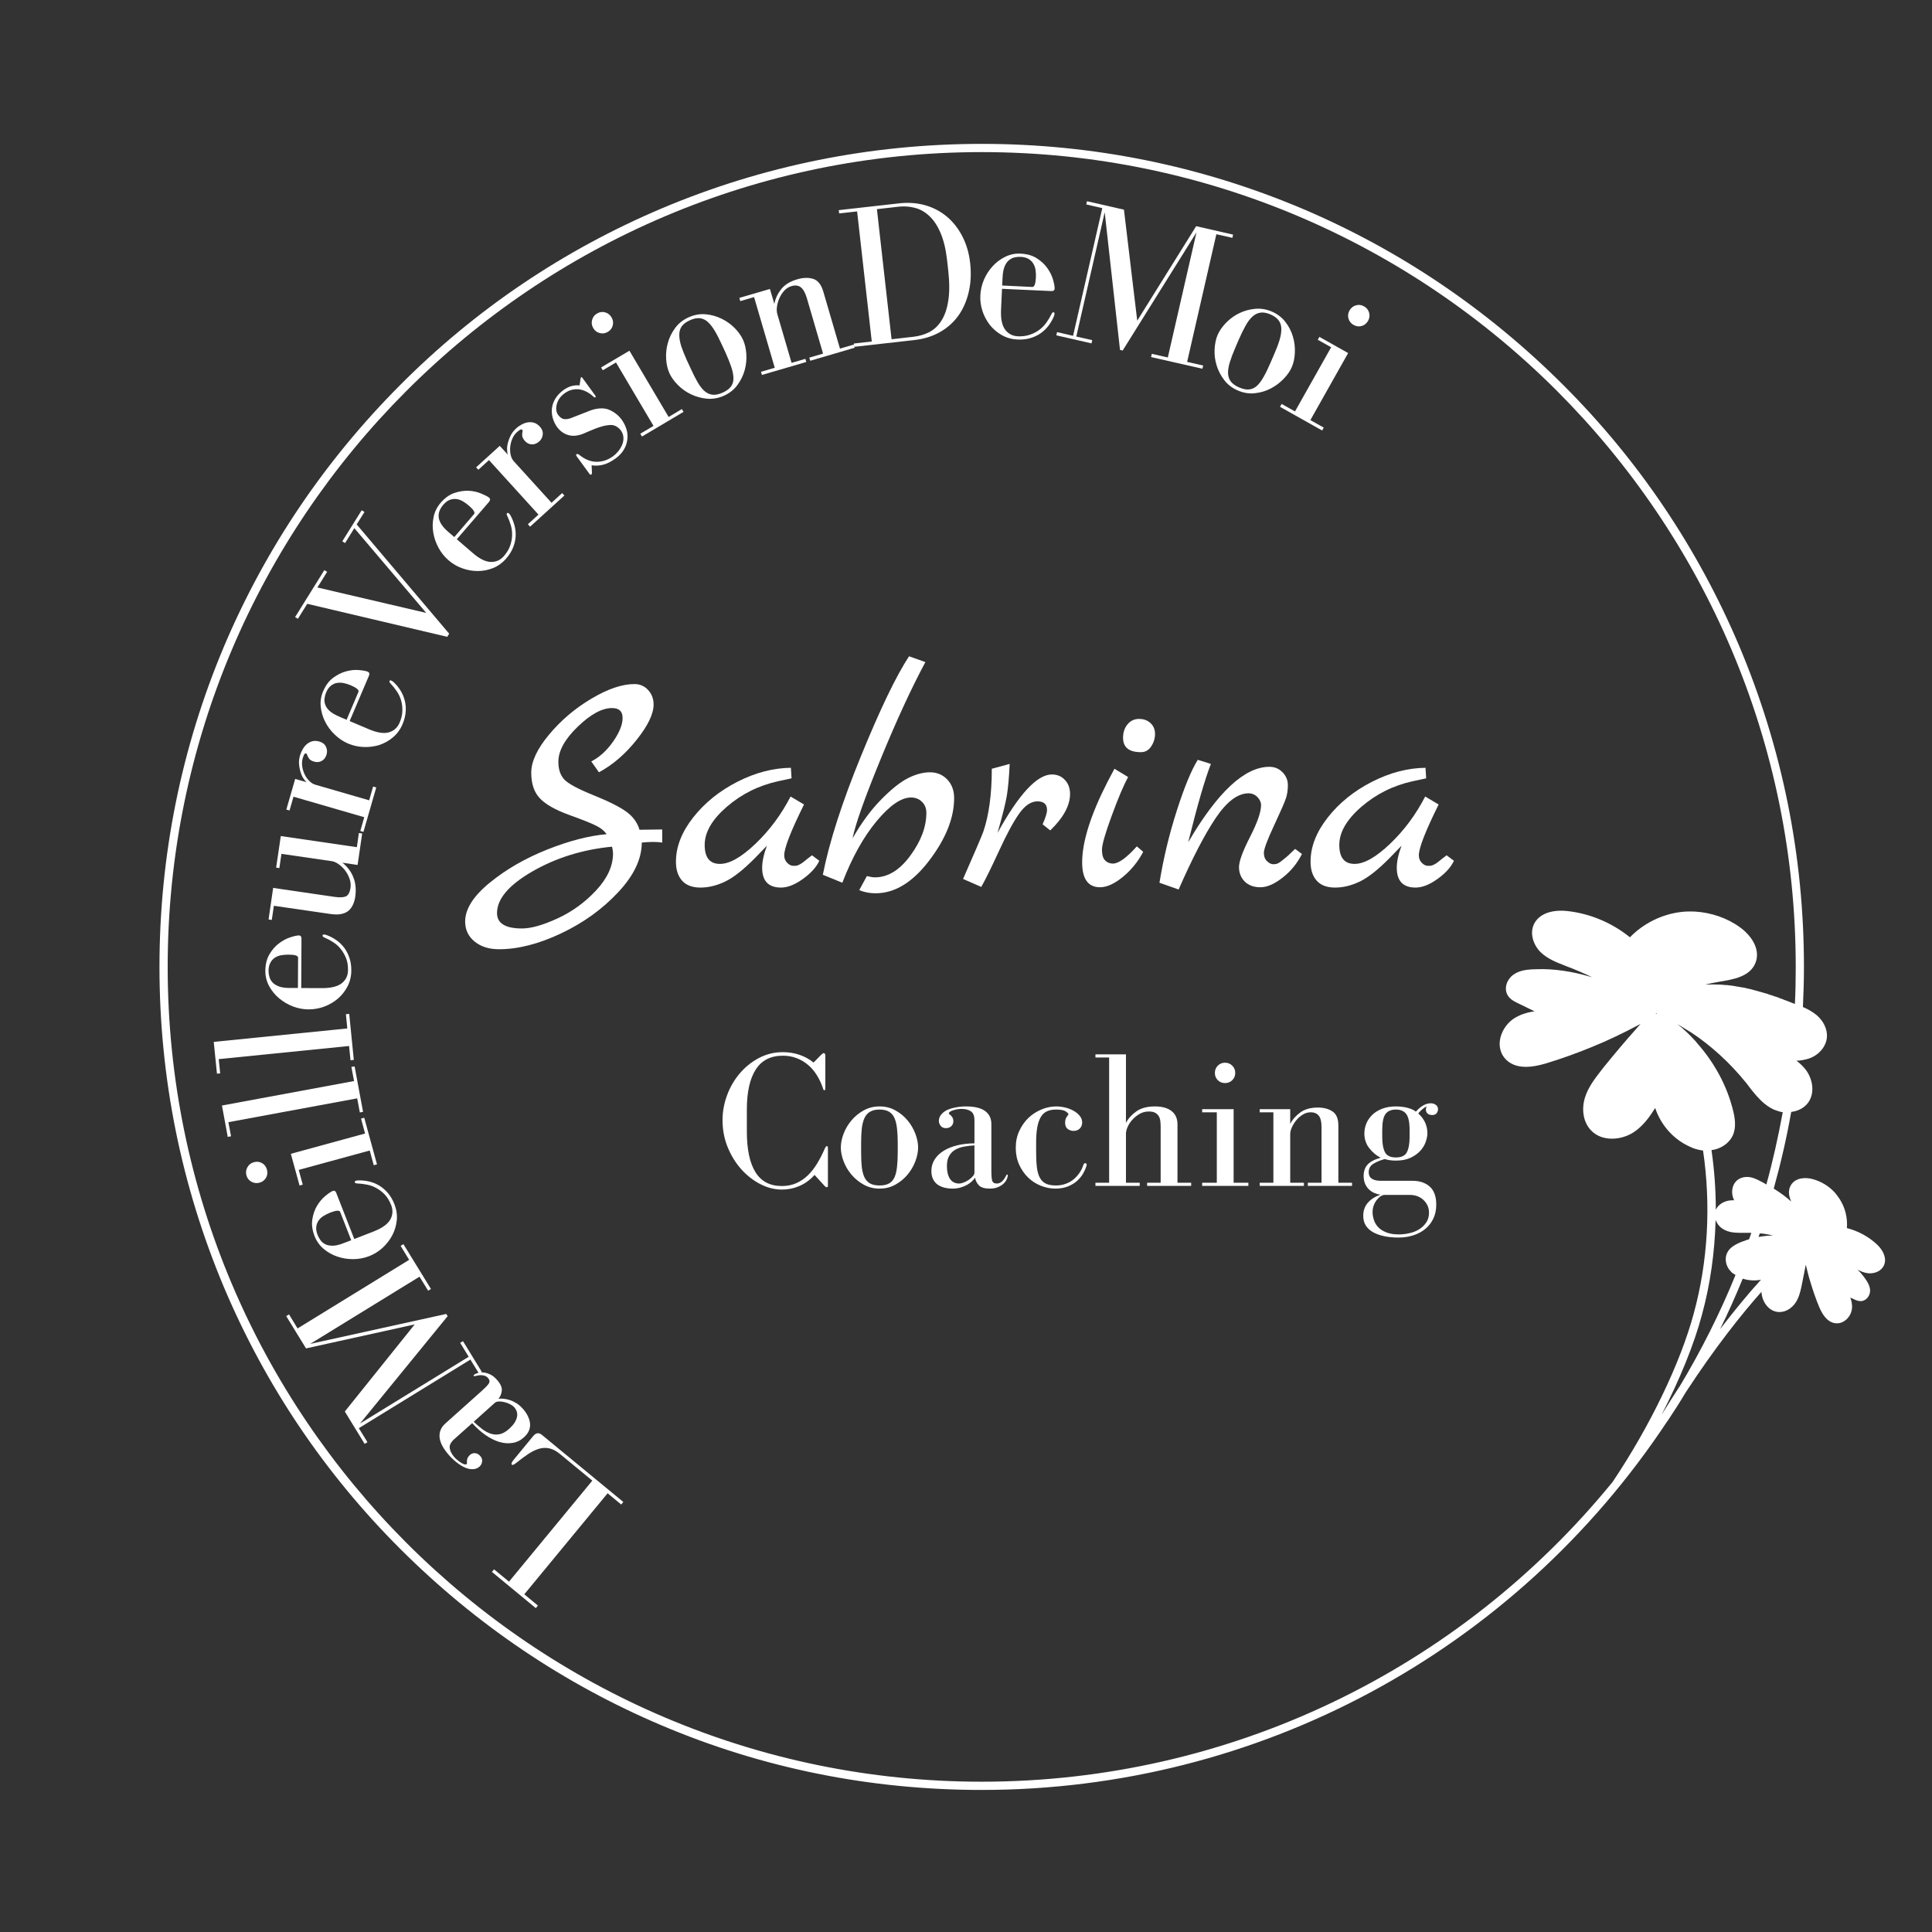 <svg xmlns="http://www.w3.org/2000/svg" width="375" viewBox="0 0 375 375" height="375" version="1.0"><rect x="0" y="0" width="375" height="375" fill="#333333" stroke="none"/><defs><clipPath id="a"><path d="M 30.582 27.926 L 366 27.926 L 366 347.426 L 30.582 347.426 Z M 30.582 27.926"/></clipPath></defs><g clip-path="url(#a)"><path fill="#FFF" d="M 354.609 201.25 C 354.691 199.73 353.934 198.137 352.539 196.977 C 351.699 196.301 350.781 195.82 349.945 195.461 C 350.066 192.906 350.145 190.27 350.145 187.676 C 350.145 166.121 345.918 145.203 337.621 125.484 C 329.566 106.445 318.082 89.359 303.406 74.711 C 288.73 60.059 271.703 48.523 252.68 40.461 C 232.98 32.156 212.082 27.926 190.547 27.926 C 169.012 27.926 148.078 32.156 128.418 40.461 C 109.395 48.523 92.324 60.02 77.691 74.711 C 63.055 89.398 51.531 106.445 43.473 125.484 C 35.18 145.164 30.953 166.121 30.953 187.676 C 30.953 209.23 35.18 230.148 43.473 249.867 C 51.531 268.91 63.016 285.992 77.691 300.645 C 92.367 315.293 109.395 326.828 128.418 334.895 C 148.078 343.234 168.973 347.426 190.547 347.426 C 244.188 347.426 293.953 320.684 323.625 275.855 C 323.625 275.855 323.625 275.855 323.664 275.816 C 323.664 275.773 323.703 275.773 323.703 275.773 C 324.902 273.977 326.098 272.102 327.215 270.227 C 332.957 261.445 338.062 255.059 341.891 250.746 C 341.891 250.867 341.891 250.945 341.93 251.066 C 342.09 252.742 343.363 254.578 345.238 254.66 C 345.32 254.66 345.359 254.66 345.438 254.66 C 346.594 254.66 347.75 253.98 348.508 252.863 C 349.148 251.902 349.426 250.828 349.664 249.707 L 349.785 249.109 C 350.023 247.953 350.266 246.715 350.504 245.477 C 350.781 246.637 351.062 247.793 351.422 248.91 C 351.898 250.508 352.457 252.145 353.094 253.66 C 353.973 255.777 355.129 256.855 356.566 256.855 C 357.281 256.855 357.961 256.535 358.52 255.977 C 359.195 255.297 359.555 254.301 359.477 253.34 C 359.438 252.82 359.316 252.344 359.156 251.863 L 359.953 252.223 C 360.273 252.383 360.754 252.582 361.309 252.543 C 362.387 252.422 363.023 251.344 362.984 250.426 C 362.945 249.629 362.547 248.91 362.148 248.352 C 362.027 248.152 361.867 247.992 361.75 247.793 C 361.391 247.312 360.992 246.875 360.555 246.434 C 361.152 246.754 361.789 247.035 362.469 247.113 C 362.625 247.152 362.785 247.152 362.945 247.152 C 363.984 247.152 365.141 246.715 365.656 245.637 C 366.215 244.441 365.738 242.922 364.383 241.605 C 362.746 240.047 360.672 238.93 358.48 238.371 C 358.637 236.418 358.16 234.422 357.082 232.742 C 356.805 232.305 356.484 231.906 356.168 231.508 C 355.008 230.23 353.496 229.312 351.859 228.871 C 350.465 228.473 348.469 228.551 347.594 230.07 C 346.992 231.105 347.234 232.227 347.672 233.223 C 346.754 232.383 345.637 231.547 344.281 230.707 C 345.637 225.84 346.793 220.848 347.672 215.82 C 349.027 215.66 350.145 215.059 350.902 214.102 C 352.379 212.145 351.82 209.352 350.465 207.594 C 349.984 206.996 349.426 206.438 348.75 205.918 C 348.707 205.918 348.707 205.879 348.668 205.879 C 349.348 205.879 349.984 205.758 350.621 205.602 C 352.816 205.082 354.492 203.246 354.609 201.25 Z M 332.996 236.816 C 333.117 237.133 333.316 237.453 333.516 237.734 C 333.914 238.254 334.473 238.652 335.109 238.891 C 336.227 239.328 337.344 239.289 338.461 239.289 L 338.898 239.289 C 339.258 239.289 339.578 239.289 339.934 239.289 C 339.816 239.688 339.656 240.09 339.496 240.527 C 339.457 240.527 339.457 240.566 339.418 240.566 C 339.098 240.648 338.777 240.766 338.5 240.887 C 338.461 240.887 338.422 240.926 338.34 240.926 C 338.02 241.047 337.703 241.168 337.383 241.324 C 336.625 241.684 335.668 242.242 335.23 243.203 C 334.789 244.121 334.91 245.316 335.508 246.234 C 335.59 246.395 335.707 246.516 335.789 246.594 C 335.867 246.676 335.949 246.754 336.027 246.875 C 336.066 246.914 336.066 246.914 336.105 246.953 C 336.148 246.996 336.227 247.074 336.305 247.113 C 336.348 247.152 336.387 247.195 336.426 247.195 C 336.465 247.234 336.547 247.273 336.625 247.312 C 336.664 247.352 336.707 247.395 336.746 247.395 C 336.785 247.434 336.824 247.434 336.863 247.473 C 333.832 254.938 330.164 262.203 326.016 269.109 L 325.938 269.188 C 325.938 269.227 325.898 269.227 325.898 269.27 C 324.781 270.984 323.664 272.742 322.508 274.617 C 326.016 267.793 328.809 261.004 330.363 255.137 C 331.961 249.27 332.836 243.082 332.996 236.816 Z M 342.727 239.531 C 343.207 239.609 343.684 239.688 344.164 239.809 C 343.207 239.809 342.25 239.93 341.332 240.09 C 341.41 239.848 341.492 239.609 341.57 239.41 C 341.93 239.41 342.328 239.449 342.727 239.531 Z M 338.262 248.191 C 339.418 248.551 340.652 248.629 341.809 248.391 C 339.617 250.785 336.945 253.98 333.875 257.973 C 335.469 254.738 336.906 251.504 338.262 248.191 Z M 321.473 196.617 C 321.512 196.656 321.59 196.699 321.629 196.738 C 321.551 196.738 321.473 196.738 321.391 196.777 C 321.43 196.699 321.43 196.656 321.473 196.617 Z M 190.547 345.828 C 103.414 345.828 32.547 274.855 32.547 187.676 C 32.547 100.457 103.414 29.523 190.547 29.523 C 277.684 29.523 348.551 100.457 348.551 187.676 C 348.551 190.07 348.508 192.469 348.391 194.863 C 348.309 194.82 348.23 194.781 348.152 194.781 C 348.031 194.742 347.871 194.664 347.75 194.621 C 347.633 194.582 347.473 194.504 347.352 194.461 C 347.234 194.422 347.074 194.344 346.953 194.305 C 346.793 194.262 346.676 194.184 346.516 194.145 C 346.395 194.102 346.234 194.062 346.117 193.984 C 345.957 193.945 345.836 193.863 345.68 193.824 C 345.559 193.785 345.398 193.746 345.277 193.664 C 345.121 193.625 345 193.543 344.84 193.504 C 344.723 193.465 344.562 193.426 344.441 193.387 C 344.281 193.344 344.164 193.266 344.004 193.227 C 343.883 193.184 343.723 193.145 343.605 193.105 C 343.445 193.066 343.285 193.027 343.164 192.945 C 343.047 192.906 342.887 192.867 342.766 192.824 C 342.605 192.785 342.449 192.746 342.328 192.707 C 342.207 192.668 342.051 192.625 341.93 192.586 C 341.77 192.547 341.609 192.508 341.492 192.469 C 341.371 192.426 341.211 192.387 341.094 192.348 C 340.934 192.309 340.773 192.266 340.613 192.227 C 340.492 192.188 340.336 192.148 340.215 192.109 C 340.055 192.066 339.895 192.027 339.734 191.988 C 339.617 191.949 339.457 191.906 339.336 191.906 C 339.176 191.867 339.02 191.828 338.859 191.789 C 338.738 191.75 338.578 191.707 338.461 191.707 C 338.301 191.668 338.141 191.629 337.98 191.629 C 337.863 191.59 337.703 191.59 337.582 191.547 C 337.422 191.508 337.223 191.508 337.062 191.469 C 336.945 191.43 336.824 191.43 336.664 191.391 C 336.465 191.348 336.266 191.348 336.066 191.309 C 335.949 191.309 335.867 191.27 335.75 191.27 C 335.43 191.23 335.148 191.191 334.832 191.191 C 334.512 191.148 334.191 191.148 333.914 191.109 C 332.918 191.07 331.918 191.07 331.004 191.109 C 331.918 190.871 332.797 190.711 333.715 190.551 C 336.387 190.113 339.734 189.594 340.773 186.797 C 341.77 184.086 339.734 181.41 337.703 179.973 C 335.23 178.176 332.16 177.137 329.047 176.938 C 328.133 176.898 327.176 176.898 326.258 177.02 C 322.547 177.457 318.961 179.254 316.367 181.93 C 312.977 179.176 308.789 177.379 304.441 176.859 C 301.211 176.461 298.699 177.379 297.742 179.375 C 296.785 181.41 297.824 183.727 299.18 184.961 C 300.496 186.16 302.129 186.797 303.684 187.398 L 303.965 187.516 C 305.68 188.156 307.355 188.875 309.027 189.672 C 308.828 189.633 308.629 189.555 308.43 189.512 C 304.961 188.516 301.613 188.035 298.539 188.117 C 298.102 188.117 297.664 188.156 297.266 188.156 C 296.07 188.234 294.711 188.434 293.637 189.273 C 292.48 190.152 291.801 191.949 292.719 193.305 C 293.195 194.023 293.953 194.383 294.512 194.664 L 297.863 196.301 C 296.348 196.5 294.832 196.977 293.555 197.895 C 292.281 198.855 291.324 200.41 291.125 201.969 C 290.965 203.246 291.281 204.441 292.039 205.359 C 292.957 206.477 294.355 207.078 296.188 207.078 C 297.344 207.078 298.621 206.836 300.098 206.398 C 303.129 205.48 306.117 204.402 309.027 203.203 C 311.98 202.008 314.891 200.609 317.684 199.133 C 317.922 199.012 318.203 198.855 318.441 198.734 C 318.281 198.895 318.16 199.055 318.004 199.215 C 317.844 199.371 317.723 199.57 317.562 199.73 C 315.449 202.086 313.414 204.523 311.461 206.918 C 311.223 207.234 310.984 207.516 310.742 207.836 C 309.469 209.473 308.23 211.109 307.633 213.062 C 306.914 215.418 307.355 217.816 308.75 219.332 C 310.863 221.648 314.652 221.367 317.086 219.77 C 318.918 218.574 320.195 216.777 321.273 215.059 C 322.27 218.094 324.461 220.727 327.254 222.207 C 327.691 222.445 328.172 222.645 328.609 222.844 C 329.289 223.082 329.926 223.242 330.562 223.324 C 332.121 233.902 331.52 244.797 328.77 254.898 C 326.176 264.559 320.273 276.812 313.016 287.629 C 283.148 324.273 238.441 345.828 190.547 345.828 Z M 342.848 229.91 C 342.766 229.871 342.688 229.828 342.648 229.789 C 342.605 229.75 342.566 229.75 342.527 229.711 C 342.406 229.629 342.25 229.551 342.09 229.469 C 341.969 229.391 341.809 229.312 341.691 229.27 C 341.172 228.992 340.535 228.672 339.816 228.512 C 338.777 228.312 337.742 228.551 337.062 229.191 C 336.188 230.027 335.949 231.465 336.504 232.785 C 336.547 232.863 336.586 232.941 336.625 232.984 C 336.426 232.984 336.266 232.941 336.066 232.984 C 334.871 233.023 333.555 233.66 333.035 234.82 C 333.035 230.949 332.758 227.074 332.199 223.242 C 334.031 223.004 335.59 221.926 336.305 220.449 C 337.062 218.852 336.746 216.977 336.387 215.539 C 335.789 213.105 334.871 210.75 333.633 208.473 C 332.477 206.359 331.082 204.363 329.488 202.566 C 329.406 202.484 329.367 202.406 329.289 202.328 L 329.207 202.207 C 327.973 200.848 326.773 199.691 325.578 198.773 C 326.375 199.254 327.176 199.73 327.934 200.211 L 328.09 200.289 C 328.211 200.371 328.332 200.449 328.449 200.531 C 330.324 201.77 332.117 203.203 333.832 204.762 C 335.668 206.438 337.344 208.234 338.898 210.148 C 339.059 210.352 339.258 210.59 339.418 210.828 C 340.336 212.027 341.293 213.223 342.488 214.223 C 342.887 214.543 343.324 214.859 343.766 215.102 C 343.922 215.18 344.082 215.258 344.242 215.34 C 344.281 215.379 344.32 215.379 344.363 215.379 C 344.48 215.461 344.641 215.5 344.801 215.539 C 344.84 215.539 344.84 215.578 344.879 215.578 C 345.039 215.617 345.238 215.699 345.398 215.738 C 345.438 215.738 345.48 215.777 345.52 215.777 C 345.68 215.82 345.797 215.859 345.957 215.859 C 345.996 215.859 345.996 215.859 346.035 215.859 C 345.16 220.609 344.121 225.32 342.848 229.91 Z M 342.848 229.91"/></g><g fill="#FFF"><g><g><path d="M -21.688 -8.344 C -20.883 -8.988 -20.129 -9.551 -19.422 -10.031 C -18.711 -10.508 -18.016 -10.852 -17.328 -11.062 C -16.648 -11.27 -15.973 -11.301 -15.297 -11.156 C -14.629 -11.02 -13.938 -10.656 -13.219 -10.062 L -6.938 -4.891 L -23.109 14.719 L -26.016 12.328 L -26.422 12.828 L -17.906 19.859 L -17.5 19.359 L -20.141 17.172 L -3.969 -2.438 L -1.328 -0.25 L -0.922 -0.75 L -16.719 -13.766 C -17.312 -14.266 -17.879 -14.188 -18.422 -13.531 L -22.203 -8.938 C -22.609 -8.445 -22.723 -8.129 -22.547 -7.984 C -22.41 -7.867 -22.125 -7.988 -21.688 -8.344 Z M -21.688 -8.344" transform="translate(121.907 292.28)"/></g></g></g><g fill="#FFF"><g><g><path d="M -14.344 6.719 C -13.375 6.977 -12.602 6.852 -12.031 6.344 C -11.758 6.102 -11.594 5.785 -11.531 5.391 C -11.469 4.992 -11.586 4.625 -11.891 4.281 C -12.191 3.945 -12.531 3.766 -12.906 3.734 C -13.289 3.711 -13.629 3.836 -13.922 4.109 C -14.055 4.234 -14.176 4.383 -14.281 4.562 C -14.395 4.738 -14.457 4.957 -14.469 5.219 C -14.488 5.414 -14.488 5.555 -14.469 5.641 C -14.457 5.734 -14.477 5.805 -14.531 5.859 C -14.625 5.93 -14.758 5.945 -14.938 5.906 C -15.125 5.863 -15.32 5.773 -15.531 5.641 C -15.75 5.516 -15.977 5.352 -16.219 5.156 C -16.469 4.969 -16.688 4.77 -16.875 4.562 C -17.414 3.945 -17.727 3.352 -17.812 2.781 C -17.906 2.219 -17.617 1.633 -16.953 1.031 L -13.453 -2.094 C -12.641 -1.188 -11.785 -0.422 -10.891 0.203 C -9.992 0.828 -9.102 1.273 -8.219 1.547 C -7.332 1.816 -6.473 1.883 -5.641 1.75 C -4.816 1.625 -4.082 1.27 -3.438 0.688 C -2.957 0.258 -2.617 -0.191 -2.422 -0.672 C -2.234 -1.148 -2.172 -1.629 -2.234 -2.109 C -2.297 -2.586 -2.445 -3.062 -2.688 -3.531 C -2.926 -4.008 -3.242 -4.469 -3.641 -4.906 C -4.047 -5.363 -4.469 -5.723 -4.906 -5.984 C -5.344 -6.254 -5.77 -6.453 -6.188 -6.578 C -6.613 -6.711 -7.008 -6.797 -7.375 -6.828 C -7.738 -6.859 -8.066 -6.859 -8.359 -6.828 C -7.984 -7.254 -7.766 -7.781 -7.703 -8.406 C -7.641 -9.031 -7.961 -9.738 -8.672 -10.531 C -9.129 -11.039 -9.594 -11.395 -10.062 -11.594 C -10.531 -11.801 -10.969 -11.914 -11.375 -11.938 C -11.789 -11.957 -12.148 -11.91 -12.453 -11.797 C -12.766 -11.68 -12.984 -11.57 -13.109 -11.469 C -13.191 -11.383 -13.207 -11.316 -13.156 -11.266 C -13.102 -11.203 -12.969 -11.195 -12.75 -11.25 C -12.27 -11.395 -11.82 -11.438 -11.406 -11.375 C -10.988 -11.32 -10.656 -11.16 -10.406 -10.891 C -10.051 -10.492 -10 -10.113 -10.25 -9.75 C -10.508 -9.383 -10.926 -8.945 -11.5 -8.438 L -18.672 -2.016 C -19.516 -1.254 -19.883 -0.352 -19.781 0.688 C -19.676 1.738 -19.039 2.914 -17.875 4.219 C -17.32 4.832 -16.727 5.363 -16.094 5.812 C -15.469 6.258 -14.883 6.562 -14.344 6.719 Z M -13.156 -2.359 L -9.047 -6.047 C -8.867 -6.203 -8.602 -6.285 -8.25 -6.297 C -7.906 -6.305 -7.535 -6.258 -7.141 -6.156 C -6.754 -6.062 -6.391 -5.922 -6.047 -5.734 C -5.711 -5.555 -5.473 -5.383 -5.328 -5.219 C -4.773 -4.602 -4.594 -3.926 -4.781 -3.188 C -4.969 -2.445 -5.461 -1.719 -6.266 -1 C -6.922 -0.406 -7.551 -0.051 -8.156 0.062 C -8.758 0.176 -9.344 0.133 -9.906 -0.062 C -10.477 -0.258 -11.031 -0.566 -11.562 -0.984 C -12.102 -1.398 -12.633 -1.859 -13.156 -2.359 Z M -13.156 -2.359" transform="translate(105.105 278.322)"/></g></g></g><g fill="#FFF"><g><g><path d="M -1.25 -0.812 L -0.703 -1.141 L -4.359 -7.109 L -4.906 -6.781 L -3.25 -4.078 L -24.344 8.875 L -7.344 -11.953 L -7.609 -12.391 L -34.016 -6.578 L -12.797 -19.625 L -11.125 -16.906 L -10.578 -17.234 L -15.922 -25.938 L -16.469 -25.609 L -14.812 -22.891 L -36.469 -9.578 L -38.125 -12.297 L -38.672 -11.969 L -34.828 -5.703 L -13.734 -10.359 L -27.297 6.547 L -23.453 12.828 L -22.906 12.5 L -24.578 9.781 L -2.922 -3.531 Z M -1.25 -0.812" transform="translate(94.226 267.426)"/></g></g></g><g fill="#FFF"><g><g><path d="M -14.672 -11.031 C -15.066 -10.852 -15.562 -10.516 -16.156 -10.016 C -16.75 -9.516 -17.27 -8.891 -17.719 -8.141 C -18.164 -7.398 -18.469 -6.531 -18.625 -5.531 C -18.789 -4.531 -18.645 -3.438 -18.188 -2.25 C -17.789 -1.258 -17.195 -0.43 -16.406 0.234 C -15.613 0.898 -14.723 1.395 -13.734 1.719 C -12.754 2.051 -11.727 2.211 -10.656 2.203 C -9.582 2.191 -8.562 2 -7.594 1.625 C -6.633 1.25 -5.766 0.707 -4.984 0 C -4.211 -0.719 -3.586 -1.523 -3.109 -2.422 C -2.641 -3.316 -2.348 -4.285 -2.234 -5.328 C -2.129 -6.367 -2.281 -7.41 -2.688 -8.453 C -3.02 -9.297 -3.438 -10.016 -3.938 -10.609 C -4.445 -11.203 -5.008 -11.688 -5.625 -12.062 C -6.238 -12.438 -6.891 -12.703 -7.578 -12.859 C -8.273 -13.023 -8.961 -13.098 -9.641 -13.078 C -9.828 -13.098 -10.008 -13.07 -10.188 -13 C -10.363 -12.938 -10.426 -12.832 -10.375 -12.688 C -10.32 -12.562 -10.156 -12.492 -9.875 -12.484 C -9.258 -12.461 -8.629 -12.383 -7.984 -12.25 C -7.336 -12.125 -6.723 -11.895 -6.141 -11.562 C -5.555 -11.238 -5.02 -10.816 -4.531 -10.297 C -4.051 -9.773 -3.648 -9.109 -3.328 -8.297 C -2.941 -7.305 -3 -6.363 -3.5 -5.469 C -4.008 -4.582 -5.082 -3.816 -6.719 -3.172 L -10.484 -1.703 L -13.969 -10.625 C -14.113 -11.02 -14.348 -11.156 -14.672 -11.031 Z M -11.078 -1.469 L -12.547 -0.906 C -13.359 -0.582 -14.051 -0.414 -14.625 -0.406 C -15.207 -0.395 -15.691 -0.484 -16.078 -0.672 C -16.473 -0.867 -16.789 -1.129 -17.031 -1.453 C -17.27 -1.773 -17.461 -2.125 -17.609 -2.5 C -17.836 -3.094 -17.922 -3.617 -17.859 -4.078 C -17.805 -4.547 -17.648 -4.957 -17.391 -5.312 C -17.129 -5.676 -16.801 -5.973 -16.406 -6.203 C -16.02 -6.441 -15.602 -6.648 -15.156 -6.828 C -14 -7.273 -13.352 -7.316 -13.219 -6.953 Z M -11.078 -1.469" transform="translate(79.249 242.195)"/></g></g></g><g fill="#FFF"><g><g><path d="M -17.094 -3.438 L -15.406 2.719 L -14.781 2.547 L -15.562 -0.312 L -1.781 -4.078 L -1 -1.219 L -0.375 -1.391 L -2.844 -10.438 L -3.469 -10.266 L -2.688 -7.375 Z M -24.25 -1.812 C -24.812 -1.664 -25.234 -1.344 -25.516 -0.844 C -25.797 -0.352 -25.863 0.172 -25.719 0.734 C -25.562 1.297 -25.238 1.711 -24.75 1.984 C -24.258 2.254 -23.734 2.316 -23.172 2.172 C -22.609 2.016 -22.188 1.691 -21.906 1.203 C -21.633 0.723 -21.578 0.203 -21.734 -0.359 C -21.879 -0.922 -22.191 -1.344 -22.672 -1.625 C -23.16 -1.906 -23.688 -1.969 -24.25 -1.812 Z M -24.25 -1.812" transform="translate(73.546 227.39)"/></g></g></g><g fill="#FFF"><g><g><path d="M -2 -7.359 L -27.641 -2.609 L -26.516 3.484 L -25.875 3.359 L -26.391 0.625 L -1.391 -4 L -0.875 -1.266 L -0.25 -1.375 L -1.891 -10.203 L -2.516 -10.094 Z M -2 -7.359" transform="translate(70.721 217.189)"/></g></g></g><g fill="#FFF"><g><g><path d="M -1.406 -7.5 L -27.328 -4.891 L -26.703 1.281 L -26.078 1.219 L -26.359 -1.547 L -1.062 -4.094 L -0.781 -1.328 L -0.141 -1.391 L -1.031 -10.328 L -1.672 -10.266 Z M -1.406 -7.5" transform="translate(68.815 207.122)"/></g></g></g><g fill="#FFF"><g><g><path d="M -9.594 -15.656 C -10.02 -15.633 -10.602 -15.5 -11.344 -15.25 C -12.082 -15 -12.797 -14.609 -13.484 -14.078 C -14.18 -13.555 -14.785 -12.859 -15.297 -11.984 C -15.816 -11.109 -16.082 -10.035 -16.094 -8.766 C -16.094 -7.703 -15.844 -6.711 -15.344 -5.797 C -14.852 -4.891 -14.207 -4.102 -13.406 -3.438 C -12.613 -2.77 -11.719 -2.242 -10.719 -1.859 C -9.719 -1.484 -8.703 -1.297 -7.672 -1.297 C -6.641 -1.297 -5.629 -1.477 -4.641 -1.844 C -3.648 -2.219 -2.77 -2.734 -2 -3.391 C -1.238 -4.047 -0.613 -4.844 -0.125 -5.781 C 0.352 -6.719 0.594 -7.742 0.594 -8.859 C 0.602 -9.766 0.477 -10.586 0.219 -11.328 C -0.031 -12.066 -0.367 -12.719 -0.797 -13.281 C -1.234 -13.852 -1.742 -14.344 -2.328 -14.75 C -2.91 -15.156 -3.52 -15.473 -4.156 -15.703 C -4.332 -15.785 -4.516 -15.828 -4.703 -15.828 C -4.891 -15.828 -4.984 -15.75 -4.984 -15.594 C -4.984 -15.457 -4.852 -15.336 -4.594 -15.234 C -4.031 -14.992 -3.469 -14.691 -2.906 -14.328 C -2.352 -13.973 -1.867 -13.535 -1.453 -13.016 C -1.035 -12.492 -0.691 -11.898 -0.422 -11.234 C -0.16 -10.578 -0.035 -9.812 -0.047 -8.938 C -0.047 -7.875 -0.445 -7.02 -1.25 -6.375 C -2.051 -5.738 -3.328 -5.422 -5.078 -5.422 L -9.125 -5.438 L -9.078 -15.016 C -9.078 -15.43 -9.25 -15.645 -9.594 -15.656 Z M -9.766 -5.453 L -11.344 -5.453 C -12.219 -5.453 -12.922 -5.551 -13.453 -5.75 C -13.992 -5.957 -14.41 -6.219 -14.703 -6.531 C -14.992 -6.852 -15.191 -7.211 -15.297 -7.609 C -15.41 -8.004 -15.469 -8.398 -15.469 -8.797 C -15.457 -9.43 -15.336 -9.953 -15.109 -10.359 C -14.891 -10.773 -14.594 -11.102 -14.219 -11.344 C -13.844 -11.582 -13.43 -11.738 -12.984 -11.812 C -12.535 -11.883 -12.07 -11.922 -11.594 -11.922 C -10.352 -11.922 -9.734 -11.723 -9.734 -11.328 Z M -9.766 -5.453" transform="translate(67.593 197.217)"/></g></g></g><g fill="#FFF"><g><g><path d="M -0.922 -14.328 L 2.031 -13.891 L 2.922 -20 L 2.281 -20.094 L 1.891 -17.344 L -12.875 -19.5 L -13.781 -13.375 L -13.156 -13.281 L -12.75 -16.047 L -2.969 -14.625 C -2.539 -14.562 -2.098 -14.363 -1.641 -14.031 C -1.18 -13.707 -0.766 -13.305 -0.391 -12.828 C -0.023 -12.348 0.258 -11.812 0.469 -11.219 C 0.676 -10.625 0.738 -10.039 0.656 -9.469 C 0.52 -8.551 0.211 -7.988 -0.266 -7.781 C -0.754 -7.582 -1.5 -7.555 -2.5 -7.703 L -14.359 -9.438 L -15.25 -3.312 L -14.625 -3.219 L -14.219 -5.969 L -3.25 -4.375 C -2.406 -4.25 -1.691 -4.25 -1.109 -4.375 C -0.523 -4.5 -0.051 -4.723 0.312 -5.047 C 0.676 -5.379 0.957 -5.773 1.156 -6.234 C 1.363 -6.703 1.504 -7.203 1.578 -7.734 C 1.773 -9.109 1.656 -10.352 1.219 -11.469 C 0.781 -12.594 0.066 -13.547 -0.922 -14.328 Z M -0.922 -14.328" transform="translate(67.378 181.779)"/></g></g></g><g fill="#FFF"><g><g><path d="M -10.781 -10.484 L -13 -11.125 L -14.719 -5.172 L -14.094 -5 L -13.328 -7.672 L 0.406 -3.688 L -0.359 -1.016 L 0.25 -0.844 L 2.734 -9.469 L 2.125 -9.641 L 1.359 -6.969 L -9.094 -10 C -9.5 -10.113 -9.883 -10.352 -10.25 -10.719 C -10.625 -11.082 -10.93 -11.516 -11.172 -12.016 C -11.41 -12.516 -11.566 -13.035 -11.641 -13.578 C -11.711 -14.117 -11.68 -14.625 -11.547 -15.094 C -11.473 -15.363 -11.383 -15.602 -11.281 -15.812 C -11.188 -16.02 -11.062 -16.102 -10.906 -16.062 C -10.781 -16.02 -10.707 -15.93 -10.688 -15.797 C -10.625 -15.609 -10.504 -15.375 -10.328 -15.094 C -10.148 -14.82 -9.805 -14.613 -9.297 -14.469 C -8.766 -14.32 -8.273 -14.375 -7.828 -14.625 C -7.379 -14.883 -7.07 -15.301 -6.906 -15.875 C -6.758 -16.383 -6.801 -16.883 -7.031 -17.375 C -7.258 -17.863 -7.68 -18.195 -8.297 -18.375 C -8.805 -18.52 -9.258 -18.539 -9.656 -18.438 C -10.062 -18.332 -10.414 -18.148 -10.719 -17.891 C -11.031 -17.629 -11.301 -17.301 -11.531 -16.906 C -11.758 -16.52 -11.938 -16.109 -12.062 -15.672 C -12.238 -15.066 -12.301 -14.5 -12.25 -13.969 C -12.207 -13.438 -12.113 -12.941 -11.969 -12.484 C -11.832 -12.023 -11.656 -11.625 -11.438 -11.281 C -11.227 -10.945 -11.008 -10.68 -10.781 -10.484 Z M -10.781 -10.484" transform="translate(70.296 162.31)"/></g></g></g><g fill="#FFF"><g><g><path d="M -2.781 -18.141 C -3.176 -18.285 -3.758 -18.391 -4.531 -18.453 C -5.312 -18.516 -6.117 -18.43 -6.953 -18.203 C -7.797 -17.984 -8.629 -17.57 -9.453 -16.969 C -10.273 -16.375 -10.938 -15.488 -11.438 -14.312 C -11.852 -13.344 -12.004 -12.344 -11.891 -11.312 C -11.785 -10.281 -11.492 -9.301 -11.016 -8.375 C -10.547 -7.457 -9.922 -6.629 -9.141 -5.891 C -8.367 -5.148 -7.508 -4.578 -6.562 -4.172 C -5.613 -3.773 -4.613 -3.555 -3.562 -3.516 C -2.508 -3.473 -1.5 -3.602 -0.531 -3.906 C 0.426 -4.219 1.305 -4.707 2.109 -5.375 C 2.922 -6.051 3.547 -6.906 3.984 -7.938 C 4.336 -8.77 4.539 -9.57 4.594 -10.344 C 4.656 -11.125 4.594 -11.863 4.406 -12.562 C 4.227 -13.258 3.953 -13.906 3.578 -14.5 C 3.203 -15.102 2.766 -15.633 2.266 -16.094 C 2.129 -16.227 1.973 -16.332 1.797 -16.406 C 1.629 -16.488 1.516 -16.457 1.453 -16.312 C 1.398 -16.188 1.473 -16.023 1.672 -15.828 C 2.086 -15.391 2.484 -14.895 2.859 -14.344 C 3.234 -13.801 3.516 -13.207 3.703 -12.562 C 3.891 -11.914 3.973 -11.238 3.953 -10.531 C 3.941 -9.82 3.766 -9.062 3.422 -8.25 C 3.004 -7.27 2.305 -6.641 1.328 -6.359 C 0.348 -6.078 -0.945 -6.281 -2.562 -6.969 L -6.281 -8.547 L -2.531 -17.359 C -2.375 -17.742 -2.457 -18.004 -2.781 -18.141 Z M -6.875 -8.797 L -8.328 -9.422 C -9.129 -9.766 -9.742 -10.129 -10.172 -10.516 C -10.598 -10.91 -10.879 -11.312 -11.016 -11.719 C -11.16 -12.125 -11.207 -12.531 -11.156 -12.938 C -11.102 -13.352 -11 -13.742 -10.844 -14.109 C -10.594 -14.691 -10.281 -15.129 -9.906 -15.422 C -9.539 -15.711 -9.141 -15.891 -8.703 -15.953 C -8.266 -16.023 -7.82 -16.008 -7.375 -15.906 C -6.938 -15.812 -6.492 -15.672 -6.047 -15.484 C -4.91 -14.992 -4.422 -14.566 -4.578 -14.203 Z M -6.875 -8.797" transform="translate(74.148 148.507)"/></g></g></g><g fill="#FFF"><g><g><path d="M -16.766 -23.594 L -22.438 -14.484 L -21.891 -14.156 L -20.078 -17.062 L 7.094 -10.656 L 7.469 -11.266 L -10.484 -32.469 L -8.969 -34.891 L -9.516 -35.219 L -13.281 -29.188 L -12.734 -28.859 L -10.938 -31.75 L 3.016 -15.297 L -18.109 -20.234 L -16.219 -23.266 Z M -16.766 -23.594" transform="translate(79.715 134.263)"/></g></g></g><g fill="#FFF"><g><g><path d="M 2.875 -18.141 C 2.539 -18.391 2.008 -18.66 1.281 -18.953 C 0.562 -19.254 -0.227 -19.426 -1.094 -19.469 C -1.969 -19.508 -2.883 -19.367 -3.844 -19.047 C -4.812 -18.723 -5.707 -18.082 -6.531 -17.125 C -7.227 -16.32 -7.68 -15.41 -7.891 -14.391 C -8.109 -13.367 -8.129 -12.348 -7.953 -11.328 C -7.785 -10.305 -7.441 -9.32 -6.922 -8.375 C -6.41 -7.438 -5.766 -6.633 -4.984 -5.969 C -4.203 -5.289 -3.316 -4.773 -2.328 -4.422 C -1.336 -4.066 -0.336 -3.891 0.672 -3.891 C 1.691 -3.891 2.688 -4.082 3.656 -4.469 C 4.625 -4.863 5.473 -5.484 6.203 -6.328 C 6.797 -7.016 7.238 -7.723 7.531 -8.453 C 7.82 -9.18 7.988 -9.898 8.031 -10.609 C 8.07 -11.328 8 -12.031 7.812 -12.719 C 7.633 -13.406 7.383 -14.039 7.062 -14.625 C 6.977 -14.801 6.863 -14.953 6.719 -15.078 C 6.57 -15.203 6.445 -15.207 6.344 -15.094 C 6.258 -14.988 6.281 -14.816 6.406 -14.578 C 6.676 -14.016 6.906 -13.414 7.094 -12.781 C 7.281 -12.145 7.363 -11.492 7.344 -10.828 C 7.332 -10.172 7.207 -9.504 6.969 -8.828 C 6.738 -8.148 6.336 -7.477 5.766 -6.812 C 5.078 -6.008 4.219 -5.625 3.188 -5.656 C 2.164 -5.688 0.992 -6.273 -0.328 -7.422 L -3.391 -10.062 L 2.859 -17.312 C 3.129 -17.633 3.133 -17.91 2.875 -18.141 Z M -3.875 -10.484 L -5.078 -11.516 C -5.734 -12.086 -6.203 -12.625 -6.484 -13.125 C -6.766 -13.625 -6.91 -14.086 -6.922 -14.516 C -6.93 -14.953 -6.848 -15.359 -6.672 -15.734 C -6.504 -16.109 -6.289 -16.441 -6.031 -16.734 C -5.613 -17.223 -5.188 -17.547 -4.75 -17.703 C -4.32 -17.867 -3.883 -17.922 -3.438 -17.859 C -3 -17.797 -2.582 -17.645 -2.188 -17.406 C -1.801 -17.176 -1.426 -16.906 -1.062 -16.594 C -0.125 -15.789 0.211 -15.238 -0.047 -14.938 Z M -3.875 -10.484" transform="translate(92.056 114.728)"/></g></g></g><g fill="#FFF"><g><g><path d="M -3.688 -14.578 L -5.25 -16.281 L -9.844 -12.109 L -9.406 -11.641 L -7.344 -13.516 L 2.266 -2.938 L 0.203 -1.062 L 0.641 -0.594 L 7.297 -6.641 L 6.859 -7.109 L 4.797 -5.234 L -2.516 -13.281 C -2.805 -13.594 -3.008 -14 -3.125 -14.5 C -3.238 -15.008 -3.27 -15.535 -3.219 -16.078 C -3.164 -16.629 -3.031 -17.156 -2.812 -17.656 C -2.594 -18.164 -2.305 -18.582 -1.953 -18.906 C -1.734 -19.102 -1.531 -19.258 -1.344 -19.375 C -1.156 -19.5 -1.004 -19.504 -0.891 -19.391 C -0.805 -19.285 -0.785 -19.176 -0.828 -19.062 C -0.891 -18.863 -0.91 -18.602 -0.891 -18.281 C -0.879 -17.957 -0.695 -17.598 -0.344 -17.203 C 0.031 -16.797 0.473 -16.582 0.984 -16.562 C 1.504 -16.551 1.988 -16.75 2.438 -17.156 C 2.82 -17.508 3.039 -17.953 3.094 -18.484 C 3.156 -19.023 2.973 -19.531 2.547 -20 C 2.18 -20.395 1.801 -20.648 1.406 -20.766 C 1.02 -20.879 0.629 -20.906 0.234 -20.844 C -0.16 -20.789 -0.562 -20.656 -0.969 -20.438 C -1.375 -20.227 -1.738 -19.973 -2.062 -19.672 C -2.531 -19.242 -2.883 -18.789 -3.125 -18.312 C -3.363 -17.844 -3.539 -17.375 -3.656 -16.906 C -3.781 -16.438 -3.836 -16 -3.828 -15.594 C -3.828 -15.195 -3.781 -14.859 -3.688 -14.578 Z M -3.688 -14.578" transform="translate(102.252 102.82)"/></g></g></g><g fill="#FFF"><g><g><path d="M -0.25 -19.531 L -0.438 -18.25 C -1.539 -18.363 -2.578 -18.066 -3.547 -17.359 C -4.223 -16.867 -4.75 -16.316 -5.125 -15.703 C -5.5 -15.086 -5.723 -14.457 -5.797 -13.812 C -5.867 -13.176 -5.816 -12.547 -5.641 -11.922 C -5.461 -11.297 -5.188 -10.719 -4.812 -10.188 C -4.238 -9.395 -3.504 -8.867 -2.609 -8.609 C -1.711 -8.359 -0.727 -8.457 0.344 -8.906 C 0.676 -9.051 1.039 -9.207 1.438 -9.375 C 1.832 -9.539 2.238 -9.707 2.656 -9.875 C 3.082 -10.039 3.504 -10.18 3.922 -10.297 C 4.348 -10.422 4.742 -10.5 5.109 -10.531 C 5.703 -10.625 6.195 -10.562 6.594 -10.344 C 7 -10.133 7.32 -9.863 7.562 -9.531 C 7.895 -9.07 8.066 -8.594 8.078 -8.094 C 8.098 -7.602 8.008 -7.133 7.812 -6.688 C 7.613 -6.238 7.359 -5.82 7.047 -5.438 C 6.734 -5.062 6.406 -4.75 6.062 -4.5 C 5.07 -3.781 4.004 -3.422 2.859 -3.422 C 1.711 -3.43 0.578 -3.895 -0.547 -4.812 C -0.754 -4.945 -0.91 -4.977 -1.016 -4.906 C -1.141 -4.812 -1.141 -4.68 -1.016 -4.516 L 1.484 -1.078 C 1.609 -0.91 1.734 -0.875 1.859 -0.969 C 1.941 -1.031 1.977 -1.133 1.969 -1.281 L 1.906 -2.75 C 2.582 -2.633 3.305 -2.664 4.078 -2.844 C 4.859 -3.031 5.676 -3.438 6.531 -4.062 C 7.238 -4.57 7.773 -5.133 8.141 -5.75 C 8.516 -6.375 8.742 -7.02 8.828 -7.688 C 8.922 -8.352 8.875 -9.016 8.688 -9.672 C 8.5 -10.336 8.18 -10.984 7.734 -11.609 C 7.141 -12.422 6.367 -13.039 5.422 -13.469 C 4.484 -13.906 3.305 -13.906 1.891 -13.469 C 1.66 -13.383 1.363 -13.27 1 -13.125 C 0.645 -12.988 0.27 -12.844 -0.125 -12.688 C -0.52 -12.531 -0.914 -12.375 -1.312 -12.219 C -1.707 -12.07 -2.031 -11.945 -2.281 -11.844 C -2.82 -11.688 -3.266 -11.656 -3.609 -11.75 C -3.953 -11.852 -4.273 -12.102 -4.578 -12.5 C -4.984 -13.062 -5.078 -13.758 -4.859 -14.594 C -4.648 -15.426 -4.141 -16.141 -3.328 -16.734 C -2.805 -17.109 -2.273 -17.344 -1.734 -17.438 C -1.203 -17.539 -0.695 -17.539 -0.219 -17.438 C 0.258 -17.332 0.719 -17.148 1.156 -16.891 C 1.594 -16.641 1.973 -16.352 2.297 -16.031 C 2.41 -15.906 2.52 -15.879 2.625 -15.953 C 2.719 -16.023 2.719 -16.129 2.625 -16.266 L 0.125 -19.703 C 0.02 -19.848 -0.066 -19.895 -0.141 -19.844 C -0.18 -19.812 -0.219 -19.707 -0.25 -19.531 Z M -0.25 -19.531" transform="translate(112.93 93.06)"/></g></g></g><g fill="#FFF"><g><g><path d="M -1.203 -17.391 L -6.703 -14.141 L -6.375 -13.594 L -3.812 -15.109 L 3.469 -2.797 L 0.906 -1.281 L 1.234 -0.734 L 9.297 -5.516 L 8.969 -6.062 L 6.406 -4.531 Z M -4.672 -23.859 C -4.973 -24.367 -5.395 -24.695 -5.938 -24.844 C -6.477 -24.988 -7 -24.91 -7.5 -24.609 C -8 -24.316 -8.316 -23.895 -8.453 -23.344 C -8.598 -22.801 -8.52 -22.273 -8.219 -21.766 C -7.926 -21.266 -7.504 -20.945 -6.953 -20.812 C -6.41 -20.676 -5.891 -20.754 -5.391 -21.047 C -4.891 -21.348 -4.57 -21.766 -4.438 -22.297 C -4.301 -22.836 -4.379 -23.359 -4.672 -23.859 Z M -4.672 -23.859" transform="translate(123.375 85.464)"/></g></g></g><g fill="#FFF"><g><g><path d="M 8.438 -3.219 C 9.531 -3.719 10.398 -4.414 11.047 -5.312 C 11.691 -6.207 12.156 -7.164 12.438 -8.188 C 12.719 -9.219 12.82 -10.258 12.75 -11.312 C 12.676 -12.363 12.461 -13.281 12.109 -14.062 C 11.742 -14.863 11.191 -15.633 10.453 -16.375 C 9.711 -17.113 8.863 -17.711 7.906 -18.172 C 6.945 -18.641 5.914 -18.922 4.812 -19.016 C 3.707 -19.109 2.609 -18.906 1.516 -18.406 C 0.43 -17.914 -0.43 -17.223 -1.078 -16.328 C -1.734 -15.441 -2.203 -14.484 -2.484 -13.453 C -2.773 -12.422 -2.883 -11.379 -2.812 -10.328 C -2.75 -9.285 -2.535 -8.363 -2.172 -7.562 C -1.816 -6.781 -1.266 -6.016 -0.516 -5.266 C 0.223 -4.523 1.07 -3.926 2.031 -3.469 C 3 -3.008 4.035 -2.727 5.141 -2.625 C 6.254 -2.531 7.352 -2.727 8.438 -3.219 Z M 1.219 -10.062 C 0.758 -11.082 0.395 -11.992 0.125 -12.797 C -0.133 -13.609 -0.266 -14.336 -0.266 -14.984 C -0.273 -15.629 -0.117 -16.188 0.203 -16.656 C 0.535 -17.125 1.062 -17.52 1.781 -17.844 C 2.508 -18.176 3.156 -18.312 3.719 -18.25 C 4.289 -18.188 4.812 -17.941 5.281 -17.516 C 5.75 -17.086 6.203 -16.504 6.641 -15.766 C 7.078 -15.035 7.523 -14.16 7.984 -13.141 L 8.703 -11.594 C 9.191 -10.508 9.57 -9.555 9.844 -8.734 C 10.113 -7.91 10.25 -7.191 10.25 -6.578 C 10.258 -5.973 10.098 -5.441 9.766 -4.984 C 9.43 -4.535 8.898 -4.145 8.172 -3.812 C 7.453 -3.488 6.812 -3.348 6.25 -3.391 C 5.688 -3.441 5.172 -3.66 4.703 -4.047 C 4.234 -4.441 3.773 -5.016 3.328 -5.766 C 2.891 -6.516 2.426 -7.43 1.938 -8.516 Z M 1.219 -10.062" transform="translate(132.112 80.013)"/></g></g></g><g fill="#FFF"><g><g><path d="M 3.781 -14.188 L 2.922 -17.094 L -3.016 -15.359 L -2.828 -14.734 L -0.156 -15.516 L 3.859 -1.797 L 1.188 -1.016 L 1.375 -0.406 L 9.984 -2.922 L 9.797 -3.531 L 7.125 -2.75 L 4.359 -12.203 C 4.234 -12.641 4.211 -13.141 4.297 -13.703 C 4.379 -14.266 4.539 -14.816 4.781 -15.359 C 5.031 -15.898 5.348 -16.379 5.734 -16.797 C 6.129 -17.211 6.582 -17.492 7.094 -17.641 C 7.82 -17.859 8.422 -17.789 8.891 -17.438 C 9.367 -17.082 9.758 -16.406 10.062 -15.406 L 13.234 -4.547 L 10.562 -3.766 L 10.75 -3.156 L 19.375 -5.688 L 19.188 -6.297 L 16.516 -5.516 L 13.266 -16.641 C 12.867 -17.961 12.223 -18.766 11.328 -19.047 C 10.43 -19.336 9.398 -19.312 8.234 -18.969 C 6.828 -18.562 5.773 -17.91 5.078 -17.016 C 4.391 -16.117 3.957 -15.176 3.781 -14.188 Z M 3.781 -14.188" transform="translate(146.52 73.181)"/></g></g></g><g fill="#FFF"><g><g><path d="M 9.922 -27.984 L -1.75 -26.672 L -1.672 -26.031 L 1.812 -26.422 L 4.656 -1.172 L 1.172 -0.781 L 1.25 -0.141 L 12.922 -1.453 C 14.766 -1.66 16.41 -2.172 17.859 -2.984 C 19.316 -3.805 20.516 -4.867 21.453 -6.172 C 22.391 -7.484 23.062 -9.008 23.469 -10.75 C 23.883 -12.488 23.977 -14.383 23.75 -16.438 C 23.531 -18.352 23.023 -20.07 22.234 -21.594 C 21.441 -23.125 20.438 -24.398 19.219 -25.422 C 18 -26.441 16.598 -27.176 15.016 -27.625 C 13.43 -28.07 11.734 -28.191 9.922 -27.984 Z M 19.281 -16.922 L 19.5 -14.953 C 19.758 -12.609 19.758 -10.641 19.5 -9.047 C 19.25 -7.461 18.801 -6.176 18.156 -5.188 C 17.52 -4.195 16.734 -3.461 15.797 -2.984 C 14.867 -2.516 13.852 -2.219 12.75 -2.094 L 8.5 -1.609 L 5.656 -26.859 L 9.906 -27.344 C 10.988 -27.457 12.035 -27.379 13.047 -27.109 C 14.066 -26.848 15 -26.316 15.844 -25.516 C 16.695 -24.723 17.422 -23.625 18.016 -22.219 C 18.617 -20.82 19.039 -19.055 19.281 -16.922 Z M 19.281 -16.922" transform="translate(164.553 67.458)"/></g></g></g><g fill="#FFF"><g><g><path d="M 16.047 -8.922 C 16.047 -9.348 15.938 -9.938 15.719 -10.688 C 15.5 -11.438 15.141 -12.164 14.641 -12.875 C 14.141 -13.594 13.461 -14.227 12.609 -14.781 C 11.766 -15.332 10.707 -15.641 9.438 -15.703 C 8.383 -15.754 7.391 -15.551 6.453 -15.094 C 5.516 -14.633 4.695 -14.02 4 -13.25 C 3.301 -12.488 2.738 -11.613 2.312 -10.625 C 1.895 -9.633 1.664 -8.625 1.625 -7.594 C 1.57 -6.57 1.707 -5.562 2.031 -4.562 C 2.363 -3.562 2.844 -2.66 3.469 -1.859 C 4.102 -1.066 4.875 -0.41 5.781 0.109 C 6.695 0.629 7.707 0.914 8.812 0.969 C 9.719 1.008 10.547 0.922 11.297 0.703 C 12.055 0.484 12.727 0.172 13.312 -0.234 C 13.906 -0.648 14.414 -1.141 14.844 -1.703 C 15.27 -2.266 15.613 -2.859 15.875 -3.484 C 15.957 -3.66 16.004 -3.844 16.016 -4.031 C 16.023 -4.219 15.953 -4.316 15.797 -4.328 C 15.66 -4.328 15.535 -4.203 15.422 -3.953 C 15.148 -3.398 14.82 -2.852 14.438 -2.312 C 14.051 -1.77 13.594 -1.301 13.062 -0.906 C 12.531 -0.508 11.926 -0.195 11.25 0.031 C 10.57 0.27 9.797 0.375 8.922 0.344 C 7.859 0.289 7.023 -0.145 6.422 -0.969 C 5.816 -1.801 5.555 -3.094 5.641 -4.844 L 5.828 -8.875 L 15.391 -8.438 C 15.805 -8.414 16.023 -8.578 16.047 -8.922 Z M 5.859 -9.516 L 5.938 -11.094 C 5.977 -11.969 6.109 -12.672 6.328 -13.203 C 6.547 -13.734 6.82 -14.133 7.156 -14.406 C 7.488 -14.688 7.852 -14.875 8.25 -14.969 C 8.645 -15.062 9.039 -15.098 9.438 -15.078 C 10.07 -15.047 10.586 -14.91 10.984 -14.672 C 11.391 -14.43 11.703 -14.113 11.922 -13.719 C 12.148 -13.332 12.289 -12.914 12.344 -12.469 C 12.406 -12.02 12.426 -11.555 12.406 -11.078 C 12.344 -9.836 12.113 -9.223 11.719 -9.234 Z M 5.859 -9.516" transform="translate(188.662 64.933)"/></g></g></g><g fill="#FFF"><g><g><path d="M 1.453 -0.328 L 1.312 0.297 L 8.141 1.859 L 8.281 1.234 L 5.188 0.531 L 10.703 -23.594 L 13.672 3.125 L 14.188 3.25 L 28.516 -19.688 L 22.953 4.594 L 19.844 3.891 L 19.703 4.516 L 29.672 6.781 L 29.812 6.156 L 26.703 5.453 L 32.375 -19.328 L 35.484 -18.625 L 35.625 -19.25 L 28.453 -20.891 L 17.016 -2.547 L 14.438 -24.094 L 7.266 -25.734 L 7.125 -25.109 L 10.234 -24.391 L 4.562 0.391 Z M 1.453 -0.328" transform="translate(203.72 64.791)"/></g></g></g><g fill="#FFF"><g><g><path d="M 8.062 4.062 C 9.164 4.539 10.266 4.719 11.359 4.594 C 12.461 4.477 13.484 4.176 14.422 3.688 C 15.367 3.195 16.207 2.57 16.938 1.812 C 17.676 1.062 18.211 0.285 18.547 -0.516 C 18.891 -1.316 19.082 -2.242 19.125 -3.297 C 19.176 -4.348 19.051 -5.379 18.75 -6.391 C 18.457 -7.41 17.973 -8.359 17.297 -9.234 C 16.629 -10.109 15.742 -10.785 14.641 -11.266 C 13.555 -11.723 12.461 -11.895 11.359 -11.781 C 10.254 -11.676 9.223 -11.383 8.266 -10.906 C 7.305 -10.426 6.461 -9.805 5.734 -9.047 C 5.004 -8.285 4.469 -7.504 4.125 -6.703 C 3.789 -5.898 3.598 -4.973 3.547 -3.922 C 3.492 -2.879 3.625 -1.844 3.938 -0.812 C 4.25 0.207 4.742 1.16 5.422 2.047 C 6.098 2.93 6.977 3.602 8.062 4.062 Z M 8.266 -5.875 C 8.711 -6.895 9.145 -7.773 9.562 -8.516 C 9.977 -9.266 10.422 -9.852 10.891 -10.281 C 11.367 -10.719 11.891 -10.973 12.453 -11.047 C 13.016 -11.129 13.66 -11.016 14.391 -10.703 C 15.129 -10.379 15.664 -9.984 16 -9.516 C 16.332 -9.055 16.5 -8.508 16.5 -7.875 C 16.508 -7.238 16.391 -6.508 16.141 -5.688 C 15.891 -4.875 15.539 -3.957 15.094 -2.938 L 14.422 -1.375 C 13.953 -0.281 13.504 0.641 13.078 1.391 C 12.66 2.148 12.223 2.738 11.766 3.156 C 11.316 3.57 10.812 3.805 10.25 3.859 C 9.695 3.922 9.051 3.789 8.312 3.469 C 7.582 3.156 7.047 2.773 6.703 2.328 C 6.367 1.891 6.188 1.359 6.156 0.734 C 6.133 0.117 6.25 -0.598 6.5 -1.422 C 6.758 -2.254 7.125 -3.219 7.594 -4.312 Z M 8.266 -5.875" transform="translate(232.206 71.731)"/></g></g></g><g fill="#FFF"><g><g><path d="M 14.469 -9.734 L 8.891 -12.875 L 8.578 -12.312 L 11.172 -10.859 L 4.156 1.594 L 1.562 0.141 L 1.25 0.703 L 9.422 5.297 L 9.734 4.734 L 7.141 3.281 Z M 18.328 -15.969 C 18.617 -16.477 18.691 -17.004 18.547 -17.547 C 18.398 -18.098 18.07 -18.516 17.562 -18.797 C 17.051 -19.086 16.523 -19.156 15.984 -19 C 15.441 -18.844 15.023 -18.508 14.734 -18 C 14.453 -17.5 14.383 -16.977 14.531 -16.438 C 14.688 -15.895 15.02 -15.477 15.531 -15.188 C 16.039 -14.906 16.562 -14.836 17.094 -14.984 C 17.633 -15.141 18.047 -15.469 18.328 -15.969 Z M 18.328 -15.969" transform="translate(247.203 78.262)"/></g></g></g><g fill="#FFF"><g><g><path d="M 32.609 -11.219 L 37.016 -11.281 L 37.016 -8.734 C 36.516 -8.816 35.93 -8.859 35.266 -8.859 C 34.609 -8.859 33.867 -8.816 33.047 -8.734 C 33.047 -5.555 31.516 -2.336 28.453 0.922 C 25.398 4.191 21.711 6.848 17.391 8.891 C 13.066 10.941 9.047 11.969 5.328 11.969 C 3.391 11.969 1.812 11.469 0.594 10.469 C -0.625 9.477 -1.234 8.18 -1.234 6.578 C -1.234 4.172 0.352 1.664 3.531 -0.938 C 6.719 -3.539 10.438 -5.688 14.688 -7.375 C 18.945 -9.07 22.789 -10.066 26.219 -10.359 C 25.812 -10.973 25.172 -11.504 24.297 -11.953 C 23.43 -12.41 21.656 -13.125 18.969 -14.094 C 16.281 -15.07 14.379 -16.148 13.266 -17.328 C 12.148 -18.504 11.594 -20.164 11.594 -22.312 C 11.594 -24.469 12.75 -26.93 15.062 -29.703 C 17.375 -32.473 20.113 -34.797 23.281 -36.672 C 26.445 -38.555 29.227 -39.5 31.625 -39.5 C 32.695 -39.5 33.582 -39.113 34.281 -38.344 C 34.988 -37.582 35.344 -36.645 35.344 -35.531 C 35.344 -33.707 34.242 -31.422 32.047 -28.672 C 29.859 -25.922 27.422 -23.82 24.734 -22.375 L 23.25 -24.484 C 24.863 -25.316 26.281 -26.609 27.5 -28.359 C 28.719 -30.117 29.328 -31.641 29.328 -32.922 C 29.328 -34.203 28.645 -34.844 27.281 -34.844 C 25.332 -34.844 23.109 -33.633 20.609 -31.219 C 18.109 -28.801 16.859 -26.535 16.859 -24.422 C 16.859 -22.984 17.227 -21.848 17.969 -21.016 C 18.719 -20.191 20.598 -19.172 23.609 -17.953 C 26.629 -16.734 28.781 -15.656 30.062 -14.719 C 31.344 -13.789 32.191 -12.625 32.609 -11.219 Z M 4.953 4.953 C 4.953 6.941 6.566 7.938 9.797 7.938 C 11.578 7.938 13.879 7.285 16.703 5.984 C 19.535 4.68 22.035 2.863 24.203 0.531 C 26.379 -1.801 27.469 -4.191 27.469 -6.641 C 27.469 -6.922 27.406 -7.352 27.281 -7.938 C 21.613 -7.395 16.473 -5.801 11.859 -3.156 C 7.254 -0.508 4.953 2.191 4.953 4.953 Z M 4.953 4.953" transform="translate(91.519 172.277)"/></g></g></g><g fill="#FFF"><g><g><path d="M 27.219 -6.266 L 28.641 -5.203 C 28.066 -3.961 27.004 -2.785 25.453 -1.672 C 23.898 -0.555 22.484 0 21.203 0 C 18.766 0 17.547 -1.281 17.547 -3.844 C 17.547 -5.039 17.852 -6.469 18.469 -8.125 L 16.188 -5.766 C 13.945 -3.492 12.008 -1.961 10.375 -1.172 C 8.75 -0.391 7.148 0 5.578 0 C 4.004 0 2.816 -0.441 2.016 -1.328 C 1.211 -2.223 0.812 -3.453 0.812 -5.016 C 0.812 -7.91 1.926 -10.773 4.156 -13.609 C 6.383 -16.441 9.234 -18.742 12.703 -20.516 C 16.18 -22.297 19.656 -23.207 23.125 -23.25 L 23.25 -21.203 L 20.641 -20.641 C 16.879 -19.816 13.562 -18.164 10.688 -15.688 C 7.82 -13.207 6.391 -10.738 6.391 -8.281 C 6.391 -5.82 7.379 -4.594 9.359 -4.594 C 11.223 -4.594 13.52 -5.895 16.25 -8.5 C 18.977 -11.102 21.25 -14.16 23.062 -17.672 L 25.672 -16.125 C 23.109 -10.957 21.828 -7.672 21.828 -6.266 C 21.828 -5.68 22.02 -5.191 22.406 -4.797 C 22.801 -4.41 23.195 -4.219 23.594 -4.219 C 23.988 -4.219 24.242 -4.238 24.359 -4.281 C 24.484 -4.32 24.609 -4.375 24.734 -4.438 C 24.859 -4.5 25.016 -4.586 25.203 -4.703 C 25.391 -4.828 25.555 -4.953 25.703 -5.078 C 25.848 -5.203 26.082 -5.391 26.406 -5.641 C 26.738 -5.891 27.008 -6.098 27.219 -6.266 Z M 27.219 -6.266" transform="translate(130.388 172.277)"/></g></g></g><g fill="#FFF"><g><g><path d="M 11.531 -17.047 C 13.52 -19.078 15.266 -20.473 16.766 -21.234 C 18.273 -21.992 19.703 -22.375 21.047 -22.375 C 22.391 -22.375 23.504 -21.91 24.391 -20.984 C 25.285 -20.055 25.734 -18.848 25.734 -17.359 C 25.734 -13.516 24.117 -9.473 20.891 -5.234 C 17.672 -1.004 14.203 1.109 10.484 1.109 C 9.359 1.109 8.301 0.906 7.312 0.5 L 8.797 -2.234 C 9.461 -2.066 9.984 -1.984 10.359 -1.984 C 12.879 -1.984 15.172 -3.391 17.234 -6.203 C 19.305 -9.016 20.344 -11.785 20.344 -14.516 C 20.344 -15.379 20.062 -16.086 19.5 -16.641 C 18.938 -17.203 18.223 -17.484 17.359 -17.484 C 15.461 -17.484 13.238 -15.953 10.688 -12.891 C 8.145 -9.836 5.926 -5.852 4.031 -0.938 L 0.25 -2.484 C 1.488 -8.805 3.969 -16.516 7.688 -25.609 C 11.406 -34.703 14.504 -41.129 16.984 -44.891 L 20.156 -43.766 C 17.426 -38.68 14.52 -32.379 11.438 -24.859 C 8.352 -17.336 6.547 -12.234 6.016 -9.547 C 7.711 -12.523 9.551 -15.023 11.531 -17.047 Z M 11.531 -17.047" transform="translate(159.462 172.277)"/></g></g></g><g fill="#FFF"><g><g><path d="M 17.984 -21.953 C 19.016 -21.953 19.859 -21.598 20.516 -20.891 C 21.18 -20.191 21.516 -19.285 21.516 -18.172 C 21.516 -15.93 20.234 -13.57 17.672 -11.094 L 16.188 -12.281 C 16.758 -13.562 17.047 -14.488 17.047 -15.062 C 17.047 -16.176 16.426 -16.734 15.188 -16.734 C 13.945 -16.734 12.77 -15.945 11.656 -14.375 C 10.539 -12.812 9.227 -10.383 7.719 -7.094 C 6.207 -3.812 5.062 -1.488 4.281 -0.125 L 0.75 -1.672 C 3.02 -6.836 4.32 -9.875 4.656 -10.781 C 5.77 -14.008 6.328 -18.102 6.328 -23.062 L 9.797 -24 C 9.672 -21.312 9.484 -19.234 9.234 -17.766 C 8.984 -16.297 8.383 -13.91 7.438 -10.609 C 11.613 -18.172 15.129 -21.953 17.984 -21.953 Z M 17.984 -21.953" transform="translate(186.18 172.277)"/></g></g></g><g fill="#FFF"><g><g><path d="M 13.266 -26.281 C 10.953 -26.281 9.797 -27.211 9.797 -29.078 C 9.797 -30.109 10.082 -30.973 10.656 -31.672 C 11.238 -32.379 11.984 -32.734 12.891 -32.734 C 13.805 -32.734 14.551 -32.461 15.125 -31.922 C 15.707 -31.391 16 -30.688 16 -29.812 C 16 -28.945 15.75 -28.141 15.25 -27.391 C 14.758 -26.648 14.098 -26.281 13.266 -26.281 Z M 12.469 -8 L 13.703 -6.938 C 12.711 -5.039 11.398 -3.422 9.766 -2.078 C 8.129 -0.734 6.648 -0.062 5.328 -0.062 C 3.016 -0.062 1.859 -1.672 1.859 -4.891 C 1.859 -8.898 3.508 -14.129 6.812 -20.578 C 7.562 -21.984 8 -22.812 8.125 -23.062 L 10.781 -21.453 C 9.914 -19.879 8.852 -17.375 7.594 -13.938 C 6.332 -10.508 5.703 -8.312 5.703 -7.344 C 5.703 -6.375 5.906 -5.68 6.312 -5.266 C 6.727 -4.859 7.227 -4.656 7.812 -4.656 C 8.926 -4.656 10.477 -5.77 12.469 -8 Z M 12.469 -8" transform="translate(208.188 172.277)"/></g></g></g><g fill="#FFF"><g><g><path d="M 26.594 -7.5 L 27.906 -6.516 C 26.988 -4.691 25.734 -3.16 24.141 -1.922 C 22.555 -0.68 21.125 -0.062 19.844 -0.062 C 18.562 -0.062 17.547 -0.43 16.797 -1.172 C 16.055 -1.922 15.688 -2.852 15.688 -3.969 C 15.688 -5.082 16.398 -7.035 17.828 -9.828 C 19.254 -12.617 19.969 -14.676 19.969 -16 C 19.969 -16.57 19.727 -17.098 19.25 -17.578 C 18.77 -18.055 18.203 -18.297 17.547 -18.297 C 15.441 -18.297 13.312 -16.691 11.156 -13.484 C 9.008 -10.285 6.613 -5.664 3.969 0.375 L 0.25 -0.938 C 1.031 -5.727 2.156 -10.406 3.625 -14.969 C 5.094 -19.539 6.445 -22.816 7.688 -24.797 L 10.234 -24 C 9.078 -21.062 7.609 -15.992 5.828 -8.797 C 11.535 -18.555 16.785 -23.438 21.578 -23.438 C 22.609 -23.438 23.461 -23.082 24.141 -22.375 C 24.828 -21.676 25.172 -20.848 25.172 -19.891 C 25.172 -18.941 25.047 -18.086 24.797 -17.328 C 24.547 -16.566 23.77 -14.789 22.469 -12 C 21.164 -9.207 20.516 -7.457 20.516 -6.75 C 20.516 -6.051 20.723 -5.504 21.141 -5.109 C 21.555 -4.723 21.945 -4.531 22.312 -4.531 C 22.688 -4.531 23 -4.586 23.25 -4.703 C 23.5 -4.828 23.773 -5.016 24.078 -5.266 C 24.391 -5.516 24.672 -5.742 24.922 -5.953 C 25.172 -6.16 25.469 -6.438 25.812 -6.781 C 26.164 -7.133 26.426 -7.375 26.594 -7.5 Z M 26.594 -7.5" transform="translate(224.802 172.277)"/></g></g></g><g fill="#FFF"><g><g><path d="M 27.219 -6.266 L 28.641 -5.203 C 28.066 -3.961 27.004 -2.785 25.453 -1.672 C 23.898 -0.555 22.484 0 21.203 0 C 18.766 0 17.547 -1.281 17.547 -3.844 C 17.547 -5.039 17.852 -6.469 18.469 -8.125 L 16.188 -5.766 C 13.945 -3.492 12.008 -1.961 10.375 -1.172 C 8.75 -0.391 7.148 0 5.578 0 C 4.004 0 2.816 -0.441 2.016 -1.328 C 1.211 -2.223 0.812 -3.453 0.812 -5.016 C 0.812 -7.91 1.926 -10.773 4.156 -13.609 C 6.383 -16.441 9.234 -18.742 12.703 -20.516 C 16.18 -22.297 19.656 -23.207 23.125 -23.25 L 23.25 -21.203 L 20.641 -20.641 C 16.879 -19.816 13.562 -18.164 10.688 -15.688 C 7.82 -13.207 6.391 -10.738 6.391 -8.281 C 6.391 -5.82 7.379 -4.594 9.359 -4.594 C 11.223 -4.594 13.52 -5.895 16.25 -8.5 C 18.977 -11.102 21.25 -14.16 23.062 -17.672 L 25.672 -16.125 C 23.109 -10.957 21.828 -7.672 21.828 -6.266 C 21.828 -5.68 22.02 -5.191 22.406 -4.797 C 22.801 -4.41 23.195 -4.219 23.594 -4.219 C 23.988 -4.219 24.242 -4.238 24.359 -4.281 C 24.484 -4.32 24.609 -4.375 24.734 -4.438 C 24.859 -4.5 25.016 -4.586 25.203 -4.703 C 25.391 -4.828 25.555 -4.953 25.703 -5.078 C 25.848 -5.203 26.082 -5.391 26.406 -5.641 C 26.738 -5.891 27.008 -6.098 27.219 -6.266 Z M 27.219 -6.266" transform="translate(253.566 172.277)"/></g></g></g><g fill="#FFF"><g><g><path d="M 21.703 -7.719 C 21.578 -7.719 21.445 -7.578 21.312 -7.297 C 20.863 -6.254 20.367 -5.285 19.828 -4.391 C 19.297 -3.492 18.688 -2.711 18 -2.047 C 17.32 -1.391 16.566 -0.879 15.734 -0.516 C 14.898 -0.148 13.973 0.031 12.953 0.031 C 10.648 0.031 8.941 -0.863 7.828 -2.656 C 6.711 -4.457 6.156 -7.094 6.156 -10.562 L 6.156 -14.812 C 6.156 -18.164 6.723 -20.742 7.859 -22.547 C 9.004 -24.359 10.766 -25.266 13.141 -25.266 C 14.129 -25.266 15.031 -25.102 15.844 -24.781 C 16.656 -24.469 17.391 -24.031 18.047 -23.469 C 18.703 -22.914 19.27 -22.25 19.75 -21.469 C 20.238 -20.688 20.633 -19.836 20.938 -18.922 C 21.008 -18.672 21.098 -18.547 21.203 -18.547 C 21.328 -18.547 21.391 -18.695 21.391 -19 L 21.391 -25.188 C 21.391 -25.414 21.363 -25.566 21.312 -25.641 C 21.258 -25.723 21.188 -25.766 21.094 -25.766 C 20.969 -25.766 20.801 -25.66 20.594 -25.453 L 19.109 -23.938 C 18.297 -24.594 17.383 -25.094 16.375 -25.438 C 15.363 -25.781 14.285 -25.953 13.141 -25.953 C 11.473 -25.953 9.922 -25.57 8.484 -24.812 C 7.055 -24.051 5.816 -23.051 4.766 -21.812 C 3.711 -20.57 2.895 -19.16 2.312 -17.578 C 1.727 -15.992 1.438 -14.391 1.438 -12.766 C 1.438 -10.891 1.77 -9.133 2.438 -7.5 C 3.113 -5.863 3.992 -4.438 5.078 -3.219 C 6.172 -2.008 7.398 -1.051 8.766 -0.344 C 10.141 0.363 11.535 0.719 12.953 0.719 C 14.148 0.719 15.289 0.484 16.375 0.016 C 17.469 -0.453 18.441 -1.164 19.297 -2.125 L 21.312 0.078 C 21.445 0.203 21.562 0.266 21.656 0.266 C 21.812 0.266 21.891 0.176 21.891 0 L 21.891 -7.328 C 21.891 -7.586 21.828 -7.719 21.703 -7.719 Z M 21.703 -7.719" transform="translate(138.806 230.177)"/></g></g></g><g fill="#FFF"><g><g><path d="M 8.625 0.531 C 9.77 0.531 10.801 0.27 11.719 -0.25 C 12.645 -0.77 13.43 -1.422 14.078 -2.203 C 14.723 -2.984 15.223 -3.844 15.578 -4.781 C 15.93 -5.719 16.109 -6.609 16.109 -7.453 C 16.109 -8.285 15.93 -9.172 15.578 -10.109 C 15.223 -11.047 14.723 -11.906 14.078 -12.688 C 13.43 -13.477 12.645 -14.129 11.719 -14.641 C 10.801 -15.16 9.77 -15.422 8.625 -15.422 C 7.488 -15.422 6.457 -15.16 5.531 -14.641 C 4.602 -14.129 3.812 -13.477 3.156 -12.688 C 2.5 -11.906 1.992 -11.047 1.641 -10.109 C 1.285 -9.172 1.109 -8.285 1.109 -7.453 C 1.109 -6.609 1.285 -5.719 1.641 -4.781 C 1.992 -3.844 2.5 -2.984 3.156 -2.203 C 3.812 -1.422 4.602 -0.77 5.531 -0.25 C 6.457 0.27 7.488 0.531 8.625 0.531 Z M 5.047 -8.281 C 5.047 -9.344 5.086 -10.281 5.172 -11.094 C 5.266 -11.906 5.438 -12.586 5.688 -13.141 C 5.945 -13.703 6.312 -14.117 6.781 -14.391 C 7.25 -14.672 7.863 -14.812 8.625 -14.812 C 9.383 -14.812 10 -14.672 10.469 -14.391 C 10.938 -14.117 11.289 -13.703 11.531 -13.141 C 11.77 -12.586 11.93 -11.906 12.016 -11.094 C 12.109 -10.281 12.156 -9.344 12.156 -8.281 L 12.156 -6.656 C 12.156 -5.508 12.109 -4.523 12.016 -3.703 C 11.93 -2.879 11.77 -2.203 11.531 -1.672 C 11.289 -1.141 10.938 -0.738 10.469 -0.469 C 10 -0.207 9.383 -0.078 8.625 -0.078 C 7.863 -0.078 7.25 -0.207 6.781 -0.469 C 6.312 -0.738 5.945 -1.141 5.688 -1.672 C 5.438 -2.203 5.266 -2.879 5.172 -3.703 C 5.086 -4.523 5.047 -5.508 5.047 -6.656 Z M 5.047 -8.281" transform="translate(162.096 230.177)"/></g></g></g><g fill="#FFF"><g><g><path d="M 4.375 -14.516 C 3.562 -13.984 3.156 -13.348 3.156 -12.609 C 3.156 -12.254 3.273 -11.93 3.516 -11.641 C 3.754 -11.348 4.086 -11.203 4.516 -11.203 C 4.953 -11.203 5.301 -11.328 5.562 -11.578 C 5.832 -11.836 5.969 -12.16 5.969 -12.547 C 5.969 -12.723 5.938 -12.906 5.875 -13.094 C 5.812 -13.281 5.691 -13.461 5.516 -13.641 C 5.379 -13.766 5.273 -13.852 5.203 -13.906 C 5.129 -13.957 5.094 -14.02 5.094 -14.094 C 5.094 -14.195 5.164 -14.297 5.312 -14.391 C 5.469 -14.492 5.66 -14.582 5.891 -14.656 C 6.117 -14.738 6.379 -14.805 6.672 -14.859 C 6.961 -14.91 7.25 -14.938 7.531 -14.938 C 8.312 -14.938 8.926 -14.781 9.375 -14.469 C 9.832 -14.164 10.062 -13.586 10.062 -12.734 L 10.062 -8.25 C 8.906 -8.25 7.816 -8.129 6.797 -7.891 C 5.785 -7.648 4.898 -7.301 4.141 -6.844 C 3.379 -6.383 2.781 -5.816 2.344 -5.141 C 1.914 -4.473 1.703 -3.723 1.703 -2.891 C 1.703 -2.273 1.812 -1.742 2.031 -1.297 C 2.25 -0.859 2.547 -0.504 2.922 -0.234 C 3.305 0.023 3.742 0.219 4.234 0.344 C 4.734 0.469 5.258 0.531 5.812 0.531 C 6.395 0.531 6.922 0.457 7.391 0.312 C 7.859 0.176 8.273 0.004 8.641 -0.203 C 9.016 -0.422 9.328 -0.648 9.578 -0.891 C 9.828 -1.129 10.031 -1.363 10.188 -1.594 C 10.258 -1.062 10.5 -0.57 10.906 -0.125 C 11.312 0.312 12.02 0.531 13.031 0.531 C 13.688 0.531 14.238 0.426 14.688 0.219 C 15.133 0.02 15.492 -0.211 15.766 -0.484 C 16.047 -0.766 16.242 -1.051 16.359 -1.344 C 16.473 -1.633 16.531 -1.859 16.531 -2.016 C 16.531 -2.141 16.492 -2.203 16.422 -2.203 C 16.336 -2.203 16.25 -2.102 16.156 -1.906 C 15.945 -1.469 15.691 -1.113 15.391 -0.844 C 15.086 -0.582 14.758 -0.453 14.406 -0.453 C 13.895 -0.453 13.586 -0.66 13.484 -1.078 C 13.391 -1.492 13.344 -2.07 13.344 -2.812 L 13.344 -12.016 C 13.344 -13.098 12.938 -13.938 12.125 -14.531 C 11.312 -15.125 10.066 -15.422 8.391 -15.422 C 7.609 -15.422 6.852 -15.336 6.125 -15.172 C 5.406 -15.016 4.82 -14.797 4.375 -14.516 Z M 10.062 -7.859 L 10.062 -2.578 C 10.062 -2.348 9.953 -2.109 9.734 -1.859 C 9.523 -1.609 9.258 -1.375 8.938 -1.156 C 8.625 -0.945 8.297 -0.773 7.953 -0.641 C 7.617 -0.516 7.336 -0.453 7.109 -0.453 C 6.316 -0.453 5.719 -0.754 5.312 -1.359 C 4.914 -1.973 4.719 -2.801 4.719 -3.844 C 4.719 -4.676 4.867 -5.344 5.172 -5.844 C 5.473 -6.352 5.867 -6.75 6.359 -7.031 C 6.859 -7.312 7.43 -7.508 8.078 -7.625 C 8.723 -7.738 9.383 -7.816 10.062 -7.859 Z M 10.062 -7.859" transform="translate(179.078 230.177)"/></g></g></g><g fill="#FFF"><g><g><path d="M 5.203 -6.578 L 5.203 -8.25 C 5.203 -9.488 5.273 -10.523 5.422 -11.359 C 5.578 -12.191 5.812 -12.867 6.125 -13.391 C 6.445 -13.91 6.848 -14.273 7.328 -14.484 C 7.816 -14.703 8.391 -14.812 9.047 -14.812 C 9.984 -14.812 10.617 -14.691 10.953 -14.453 C 11.297 -14.211 11.469 -14.047 11.469 -13.953 C 11.469 -13.848 11.43 -13.758 11.359 -13.688 C 11.18 -13.477 11.047 -13.266 10.953 -13.047 C 10.867 -12.836 10.828 -12.566 10.828 -12.234 C 10.828 -11.723 10.988 -11.332 11.312 -11.062 C 11.645 -10.801 12.031 -10.672 12.469 -10.672 C 12.969 -10.672 13.367 -10.82 13.672 -11.125 C 13.984 -11.438 14.141 -11.832 14.141 -12.312 C 14.141 -12.789 13.973 -13.227 13.641 -13.625 C 13.305 -14.02 12.895 -14.348 12.406 -14.609 C 11.914 -14.879 11.379 -15.082 10.797 -15.219 C 10.211 -15.352 9.656 -15.422 9.125 -15.422 C 8.133 -15.422 7.172 -15.223 6.234 -14.828 C 5.297 -14.441 4.457 -13.898 3.719 -13.203 C 2.988 -12.504 2.395 -11.66 1.938 -10.672 C 1.477 -9.691 1.25 -8.602 1.25 -7.406 C 1.25 -6.195 1.469 -5.102 1.906 -4.125 C 2.352 -3.145 2.938 -2.305 3.656 -1.609 C 4.383 -0.91 5.211 -0.379 6.141 -0.016 C 7.066 0.348 8 0.531 8.938 0.531 C 9.875 0.531 10.695 0.383 11.406 0.094 C 12.113 -0.195 12.707 -0.562 13.188 -1 C 13.664 -1.445 14.047 -1.914 14.328 -2.406 C 14.609 -2.906 14.812 -3.359 14.938 -3.766 C 14.988 -3.91 15.016 -4.008 15.016 -4.062 C 15.016 -4.289 14.91 -4.406 14.703 -4.406 C 14.555 -4.406 14.441 -4.281 14.359 -4.031 C 14.211 -3.551 13.984 -3.078 13.672 -2.609 C 13.367 -2.141 12.992 -1.711 12.547 -1.328 C 12.109 -0.953 11.594 -0.648 11 -0.422 C 10.406 -0.191 9.754 -0.078 9.047 -0.078 C 8.254 -0.078 7.613 -0.191 7.125 -0.422 C 6.633 -0.648 6.242 -1.02 5.953 -1.531 C 5.66 -2.051 5.461 -2.723 5.359 -3.547 C 5.254 -4.367 5.203 -5.379 5.203 -6.578 Z M 5.203 -6.578" transform="translate(195.909 230.177)"/></g></g></g><g fill="#FFF"><g><g><path d="M 7.062 -12.234 L 7.062 -25.531 L 1.141 -25.531 L 1.141 -24.922 L 3.797 -24.922 L 3.797 -0.609 L 1.141 -0.609 L 1.141 0 L 9.734 0 L 9.734 -0.609 L 7.062 -0.609 L 7.062 -10.109 C 7.062 -10.516 7.172 -10.961 7.391 -11.453 C 7.609 -11.953 7.922 -12.422 8.328 -12.859 C 8.734 -13.305 9.203 -13.68 9.734 -13.984 C 10.266 -14.285 10.859 -14.438 11.516 -14.438 C 12.047 -14.438 12.461 -14.348 12.766 -14.172 C 13.066 -13.992 13.297 -13.766 13.453 -13.484 C 13.609 -13.211 13.703 -12.906 13.734 -12.562 C 13.773 -12.219 13.797 -11.867 13.797 -11.516 L 13.797 -0.609 L 11.172 -0.609 L 11.172 0 L 19.719 0 L 19.719 -0.609 L 17.062 -0.609 L 17.062 -11.938 C 17.062 -13.07 16.676 -13.938 15.906 -14.531 C 15.133 -15.125 14.062 -15.422 12.688 -15.422 C 11.195 -15.422 10 -15.102 9.094 -14.469 C 8.195 -13.844 7.52 -13.098 7.062 -12.234 Z M 7.062 -12.234" transform="translate(211.485 230.177)"/></g></g></g><g fill="#FFF"><g><g><path d="M 7.484 -14.891 L 1.375 -14.891 L 1.375 -14.281 L 4.219 -14.281 L 4.219 -0.609 L 1.375 -0.609 L 1.375 0 L 10.344 0 L 10.344 -0.609 L 7.484 -0.609 Z M 7.797 -21.922 C 7.797 -22.484 7.602 -22.953 7.219 -23.328 C 6.844 -23.711 6.375 -23.906 5.812 -23.906 C 5.258 -23.906 4.789 -23.711 4.406 -23.328 C 4.031 -22.953 3.844 -22.484 3.844 -21.922 C 3.844 -21.367 4.031 -20.898 4.406 -20.516 C 4.789 -20.141 5.258 -19.953 5.812 -19.953 C 6.375 -19.953 6.844 -20.141 7.219 -20.516 C 7.602 -20.898 7.797 -21.367 7.797 -21.922 Z M 7.797 -21.922" transform="translate(231.963 230.177)"/></g></g></g><g fill="#FFF"><g><g><path d="M 7.297 -12.016 L 7.297 -14.891 L 1.375 -14.891 L 1.375 -14.281 L 4.031 -14.281 L 4.031 -0.609 L 1.375 -0.609 L 1.375 0 L 9.953 0 L 9.953 -0.609 L 7.297 -0.609 L 7.297 -10.031 C 7.297 -10.457 7.41 -10.914 7.641 -11.406 C 7.867 -11.906 8.164 -12.367 8.531 -12.797 C 8.895 -13.234 9.312 -13.586 9.781 -13.859 C 10.25 -14.141 10.738 -14.281 11.25 -14.281 C 11.977 -14.281 12.516 -14.051 12.859 -13.594 C 13.203 -13.145 13.375 -12.426 13.375 -11.438 L 13.375 -0.609 L 10.719 -0.609 L 10.719 0 L 19.297 0 L 19.297 -0.609 L 16.641 -0.609 L 16.641 -11.703 C 16.641 -13.023 16.266 -13.938 15.516 -14.438 C 14.773 -14.945 13.82 -15.203 12.656 -15.203 C 11.258 -15.203 10.125 -14.883 9.25 -14.25 C 8.375 -13.613 7.723 -12.867 7.297 -12.016 Z M 7.297 -12.016" transform="translate(243.133 230.177)"/></g></g></g><g fill="#FFF"><g><g><path d="M 4.984 -9.5 L 4.984 -10.797 C 4.984 -12.336 5.195 -13.391 5.625 -13.953 C 6.051 -14.523 6.723 -14.812 7.641 -14.812 C 8.547 -14.812 9.211 -14.523 9.641 -13.953 C 10.078 -13.391 10.297 -12.336 10.297 -10.797 L 10.297 -9.5 C 10.297 -8.207 10.117 -7.219 9.766 -6.531 C 9.41 -5.852 8.703 -5.516 7.641 -5.516 C 6.578 -5.516 5.867 -5.852 5.516 -6.531 C 5.16 -7.219 4.984 -8.207 4.984 -9.5 Z M 5.469 -5.203 C 5.695 -5.129 5.992 -5.062 6.359 -5 C 6.734 -4.938 7.16 -4.906 7.641 -4.906 C 8.773 -4.906 9.734 -5.094 10.516 -5.469 C 11.305 -5.852 11.941 -6.316 12.422 -6.859 C 12.898 -7.398 13.238 -7.973 13.438 -8.578 C 13.645 -9.191 13.75 -9.727 13.75 -10.188 C 13.75 -11.707 13.156 -13 11.969 -14.062 C 12.551 -14.75 13.098 -15.203 13.609 -15.422 C 13.504 -15.223 13.453 -15.02 13.453 -14.812 C 13.453 -14.508 13.555 -14.254 13.766 -14.047 C 13.984 -13.848 14.285 -13.75 14.672 -13.75 C 15.078 -13.75 15.367 -13.867 15.547 -14.109 C 15.723 -14.359 15.812 -14.609 15.812 -14.859 C 15.812 -15.234 15.672 -15.52 15.391 -15.719 C 15.109 -15.926 14.781 -16.031 14.406 -16.031 C 13.438 -16.031 12.473 -15.488 11.516 -14.406 C 11.16 -14.707 10.629 -14.953 9.922 -15.141 C 9.211 -15.328 8.453 -15.422 7.641 -15.422 C 6.648 -15.422 5.77 -15.273 5 -14.984 C 4.227 -14.691 3.586 -14.301 3.078 -13.812 C 2.566 -13.32 2.176 -12.758 1.906 -12.125 C 1.645 -11.488 1.516 -10.844 1.516 -10.188 C 1.516 -9.07 1.836 -8.109 2.484 -7.297 C 3.129 -6.484 3.859 -5.875 4.672 -5.469 C 3.453 -5.113 2.598 -4.656 2.109 -4.094 C 1.617 -3.539 1.375 -2.82 1.375 -1.938 C 1.375 -1.352 1.469 -0.844 1.656 -0.406 C 1.844 0.02 2.094 0.383 2.406 0.688 C 2.727 0.988 3.082 1.223 3.469 1.391 C 3.863 1.555 4.254 1.66 4.641 1.703 C 3.578 2.086 2.754 2.617 2.172 3.297 C 1.586 3.984 1.297 4.82 1.297 5.812 C 1.297 6.52 1.457 7.141 1.781 7.672 C 2.113 8.203 2.582 8.641 3.188 8.984 C 3.801 9.328 4.523 9.586 5.359 9.766 C 6.191 9.941 7.113 10.031 8.125 10.031 C 9.145 10.031 10.098 9.891 10.984 9.609 C 11.867 9.336 12.645 8.926 13.312 8.375 C 13.988 7.832 14.516 7.164 14.891 6.375 C 15.273 5.594 15.469 4.68 15.469 3.641 C 15.469 2.047 15.039 0.875 14.188 0.125 C 13.344 -0.613 12.238 -0.984 10.875 -0.984 L 4.75 -0.984 C 3.156 -0.984 2.359 -1.531 2.359 -2.625 C 2.359 -3.352 2.648 -3.898 3.234 -4.266 C 3.816 -4.641 4.562 -4.953 5.469 -5.203 Z M 14.062 5.203 C 14.062 5.961 13.875 6.609 13.5 7.141 C 13.133 7.672 12.672 8.109 12.109 8.453 C 11.555 8.797 10.93 9.039 10.234 9.188 C 9.547 9.344 8.883 9.422 8.25 9.422 C 7.207 9.422 6.359 9.281 5.703 9 C 5.047 8.727 4.523 8.379 4.141 7.953 C 3.766 7.535 3.5 7.066 3.344 6.547 C 3.188 6.035 3.109 5.551 3.109 5.094 C 3.109 4.613 3.191 4.16 3.359 3.734 C 3.523 3.316 3.727 2.961 3.969 2.672 C 4.207 2.379 4.457 2.148 4.719 1.984 C 4.988 1.828 5.227 1.75 5.438 1.75 L 10.266 1.75 C 10.867 1.75 11.406 1.844 11.875 2.031 C 12.344 2.219 12.738 2.477 13.062 2.812 C 13.395 3.145 13.645 3.508 13.812 3.906 C 13.977 4.312 14.062 4.742 14.062 5.203 Z M 14.062 5.203" transform="translate(263.307 230.177)"/></g></g></g></svg>
